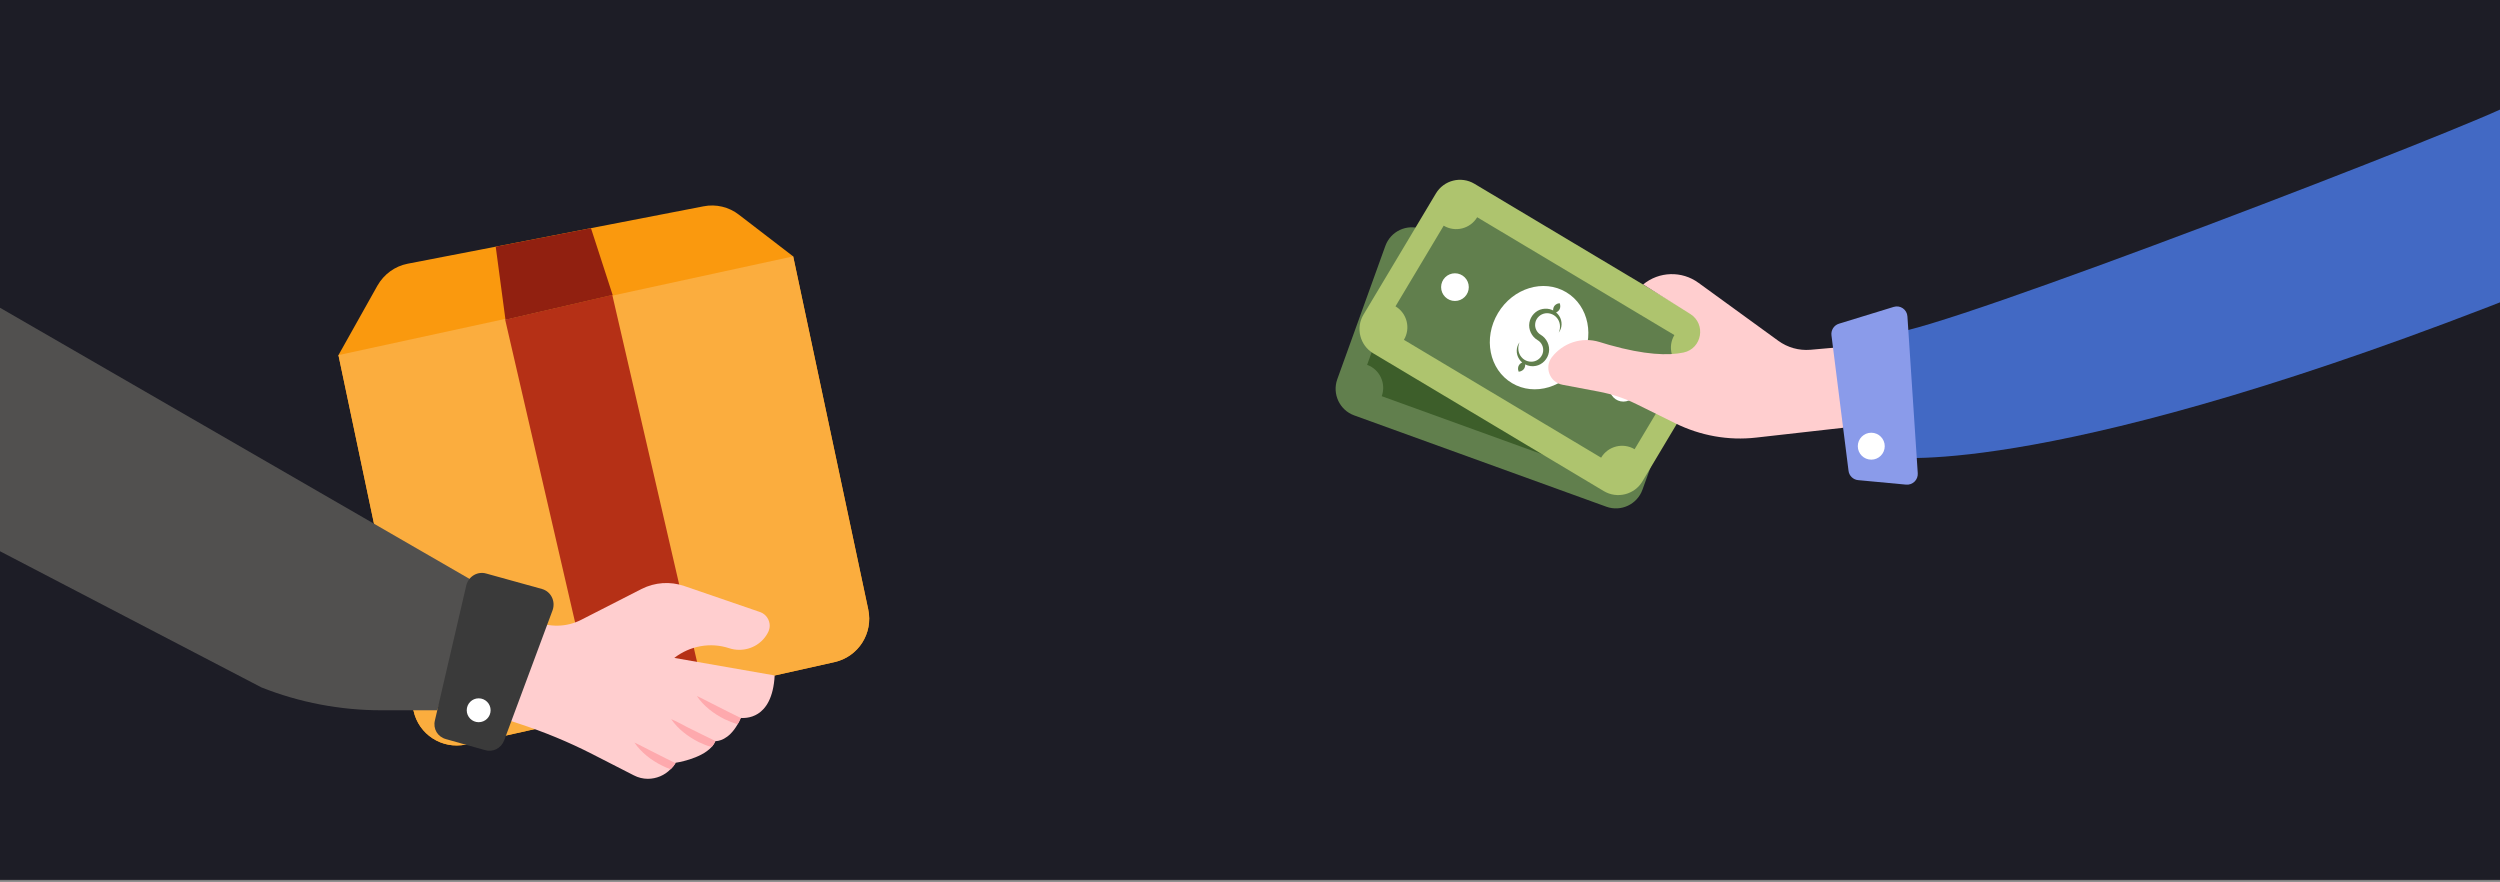 <svg width="292" height="103" viewBox="0 0 292 103" fill="none" xmlns="http://www.w3.org/2000/svg">
<rect x="0" y="0" width="292" height="103" fill="#808080" stroke="none"/>
<g clip-path="url(#clip0_1677_8144)">
<rect width="292" height="102.768" fill="#1D1D26"/>
<path d="M97.476 77.329L54.482 86.947C54.462 86.947 54.424 86.967 54.404 86.967C51.623 87.546 48.9 85.789 48.301 83.007C48.282 82.988 48.282 82.988 48.282 82.969L39.532 41.48L44.091 33.349C44.844 32.036 46.118 31.089 47.625 30.8L57.901 28.811L69.026 26.647L82.179 24.097C83.627 23.808 85.153 24.174 86.312 25.083L92.647 29.95L101.416 71.187C101.996 73.968 100.257 76.711 97.476 77.329Z" fill="#FA990E"/>
<path d="M97.47 77.335L54.473 86.942C54.456 86.942 54.421 86.959 54.403 86.959C51.62 87.537 48.89 85.787 48.296 83.005C48.278 82.987 48.278 82.987 48.278 82.97L39.528 41.478L92.64 29.945L101.407 71.193C102.002 73.975 100.252 76.705 97.47 77.335Z" fill="#FBAD3E"/>
<path d="M59.004 37.34L71.516 34.449L82.195 80.678L69.683 83.568L59.004 37.34Z" fill="#B53016"/>
<path d="M56.109 68.347L-2.5 34.501C-4.169 33.553 -6.267 34.597 -6.519 36.5L-9.306 57.546C-9.469 58.777 -8.773 59.961 -7.618 60.418L30.544 80.293C34.998 82.055 39.745 82.96 44.535 82.96H51.068L56.109 68.347Z" fill="#51504F"/>
<path d="M197.448 41.639L191.838 57.2C191.222 58.91 189.331 59.802 187.63 59.186L158.166 48.516C156.465 47.9 155.58 46.002 156.196 44.292L161.806 28.731C162.428 27.004 164.313 26.129 166.014 26.745L195.478 37.415C197.179 38.031 198.07 39.912 197.448 41.639Z" fill="#617F4D"/>
<path d="M193.966 43.316L190.231 53.677C188.753 53.142 187.117 53.915 186.582 55.4L161.387 46.276C161.922 44.791 161.157 43.148 159.68 42.613L163.415 32.252C164.892 32.787 166.528 32.015 167.064 30.529L192.258 39.653C191.722 41.139 192.488 42.781 193.966 43.316Z" fill="#3D5E2A"/>
<path d="M168.017 39.209C168.194 38.331 167.628 37.476 166.753 37.301C165.879 37.125 165.027 37.694 164.85 38.573C164.673 39.451 165.239 40.306 166.114 40.481C166.988 40.657 167.84 40.088 168.017 39.209Z" fill="#255299"/>
<path d="M189.528 47.009C189.704 46.131 189.139 45.276 188.264 45.1C187.389 44.925 186.537 45.494 186.361 46.373C186.184 47.251 186.75 48.105 187.625 48.281C188.499 48.457 189.351 47.888 189.528 47.009Z" fill="#255299"/>
<path d="M182.087 44.813C183.228 41.581 181.793 38.128 178.882 37.1C175.971 36.072 172.686 37.859 171.545 41.091C170.404 44.322 171.838 47.776 174.749 48.804C177.66 49.832 180.945 48.045 182.087 44.813Z" fill="#8A9BEA"/>
<path d="M178.266 44.444C178.254 43.641 177.696 42.891 176.945 42.624C176.453 42.459 176.089 41.98 176.062 41.456C176.015 40.932 176.318 40.393 176.802 40.138C177.282 39.878 177.934 39.921 178.394 40.293C178.866 40.65 179.11 41.321 178.956 41.969C179.267 41.376 179.147 40.553 178.635 40.029C178.51 39.901 178.365 39.793 178.207 39.705C178.255 39.673 178.298 39.639 178.336 39.604C178.423 39.517 178.484 39.421 178.523 39.316C178.561 39.212 178.576 39.098 178.564 38.975C178.547 38.851 178.514 38.72 178.409 38.563C178.229 38.617 178.12 38.696 178.028 38.781C177.94 38.868 177.879 38.965 177.842 39.07C177.805 39.175 177.79 39.288 177.802 39.411C177.808 39.456 177.818 39.503 177.831 39.551C177.78 39.536 177.73 39.518 177.678 39.507C177.31 39.43 176.917 39.476 176.564 39.624C175.844 39.912 175.352 40.69 175.377 41.489C175.391 42.291 175.947 43.042 176.699 43.308C177.192 43.473 177.555 43.952 177.583 44.476C177.63 44.999 177.327 45.54 176.843 45.795C176.362 46.055 175.71 46.012 175.249 45.639C174.778 45.282 174.534 44.611 174.688 43.964C174.378 44.556 174.498 45.378 175.01 45.902C175.133 46.032 175.277 46.141 175.435 46.227C175.388 46.259 175.345 46.292 175.308 46.328C175.22 46.414 175.159 46.511 175.122 46.616C175.084 46.721 175.07 46.834 175.082 46.957C175.098 47.082 175.131 47.212 175.235 47.368C175.415 47.315 175.523 47.236 175.615 47.15C175.703 47.063 175.764 46.967 175.802 46.862C175.841 46.758 175.855 46.644 175.843 46.521C175.837 46.475 175.827 46.428 175.814 46.38C176.222 46.498 176.675 46.487 177.08 46.307C177.8 46.019 178.292 45.242 178.266 44.444Z" fill="white"/>
<path d="M167.637 39.403C167.814 38.524 167.248 37.67 166.373 37.494C165.499 37.318 164.647 37.888 164.47 38.766C164.294 39.644 164.859 40.499 165.734 40.675C166.608 40.851 167.461 40.281 167.637 39.403Z" fill="#8A9BEA"/>
<path d="M189.151 47.203C189.327 46.324 188.762 45.47 187.887 45.294C187.012 45.118 186.16 45.688 185.984 46.566C185.807 47.444 186.373 48.299 187.248 48.475C188.122 48.65 188.974 48.081 189.151 47.203Z" fill="#8A9BEA"/>
<path d="M200.292 42.075L191.835 56.225C190.906 57.78 188.879 58.29 187.325 57.361L160.389 41.264C158.835 40.335 158.324 38.308 159.253 36.754L167.709 22.603C168.647 21.033 170.665 20.538 172.22 21.468L199.155 37.564C200.71 38.493 201.23 40.505 200.292 42.075Z" fill="#AEC46E"/>
<path d="M196.552 43.049L190.922 52.47C189.571 51.663 187.817 52.105 187.01 53.456L163.978 39.692C164.785 38.341 164.344 36.587 162.993 35.78L168.623 26.359C169.974 27.166 171.727 26.724 172.535 25.373L195.567 39.137C194.759 40.488 195.201 42.241 196.552 43.049Z" fill="#617F4D"/>
<path d="M190.017 46.792C190.91 46.792 191.634 46.069 191.634 45.176C191.634 44.282 190.91 43.559 190.017 43.559C189.124 43.559 188.4 44.282 188.4 45.176C188.4 46.069 189.124 46.792 190.017 46.792Z" fill="#255299"/>
<path d="M184.567 42.309C186.319 39.378 185.59 35.717 182.938 34.132C180.286 32.546 176.716 33.636 174.964 36.567C173.211 39.497 173.941 43.158 176.593 44.744C179.245 46.33 182.815 45.239 184.567 42.309Z" fill="white"/>
<path d="M180.912 41.137C181.052 40.349 180.646 39.509 179.959 39.103C179.506 38.847 179.239 38.309 179.312 37.791C179.364 37.27 179.764 36.8 180.288 36.643C180.809 36.481 181.441 36.648 181.823 37.101C182.219 37.54 182.332 38.243 182.059 38.848C182.476 38.328 182.513 37.5 182.109 36.889C182.011 36.739 181.889 36.605 181.751 36.489C181.804 36.467 181.852 36.443 181.896 36.415C181.999 36.347 182.077 36.265 182.134 36.169C182.192 36.074 182.228 35.966 182.239 35.843C182.247 35.719 182.239 35.584 182.165 35.411C181.978 35.429 181.856 35.485 181.75 35.551C181.647 35.619 181.569 35.702 181.512 35.797C181.456 35.893 181.42 36.001 181.408 36.124C181.406 36.169 181.407 36.217 181.41 36.267C181.363 36.242 181.317 36.215 181.268 36.194C180.921 36.048 180.527 36.018 180.151 36.094C179.389 36.239 178.758 36.906 178.632 37.691C178.494 38.48 178.899 39.32 179.587 39.726C180.04 39.981 180.306 40.52 180.235 41.038C180.182 41.559 179.782 42.03 179.258 42.187C178.737 42.349 178.104 42.182 177.722 41.729C177.326 41.289 177.213 40.585 177.487 39.981C177.07 40.502 177.033 41.329 177.437 41.94C177.533 42.09 177.654 42.224 177.793 42.34C177.74 42.361 177.693 42.386 177.649 42.413C177.546 42.481 177.468 42.564 177.411 42.66C177.355 42.755 177.319 42.863 177.308 42.986C177.3 43.111 177.308 43.245 177.381 43.418C177.567 43.4 177.689 43.343 177.795 43.277C177.898 43.209 177.976 43.127 178.034 43.031C178.091 42.936 178.127 42.828 178.138 42.706C178.141 42.66 178.14 42.611 178.136 42.561C178.515 42.756 178.963 42.832 179.394 42.734C180.156 42.589 180.787 41.923 180.912 41.137Z" fill="#617F4D"/>
<path d="M169.938 35.154C170.831 35.154 171.555 34.43 171.555 33.537C171.555 32.644 170.831 31.92 169.938 31.92C169.045 31.92 168.321 32.644 168.321 33.537C168.321 34.43 169.045 35.154 169.938 35.154Z" fill="white"/>
<path d="M189.608 46.906C190.501 46.906 191.225 46.182 191.225 45.289C191.225 44.396 190.501 43.672 189.608 43.672C188.715 43.672 187.991 44.396 187.991 45.289C187.991 46.182 188.715 46.906 189.608 46.906Z" fill="white"/>
<path d="M296.607 32.645C296.663 33.18 296.312 33.679 295.795 33.827C240 56 221.099 53.404 221.099 53.404V38.86C226.218 38.86 290.048 14.22 293.319 12.15C294.021 11.707 294.945 12.169 295 13L296.607 32.645Z" fill="#4269C4"/>
<path d="M216.035 40.448L215.277 49.965L205.113 51.111C201.879 51.481 198.609 50.889 195.689 49.448L191.198 47.23C189.79 46.535 188.293 46.034 186.75 45.743L182.494 44.939C181.012 44.659 180.339 42.903 181.264 41.712C182.523 40.093 184.698 39.286 186.837 39.949L187.946 40.282C192.12 41.46 194.846 41.551 196.626 41.178C198.798 40.722 199.301 37.848 197.419 36.669L191.919 33.222C193.785 31.689 196.447 31.615 198.387 33.037L207.7 39.801C208.791 40.596 210.121 40.965 211.452 40.855L216.035 40.448Z" fill="#FFCECF"/>
<path d="M223.994 55.274C224.046 56.044 223.398 56.674 222.629 56.604L217.029 56.08C216.451 56.027 215.979 55.572 215.909 54.995L213.914 39.157C213.844 38.562 214.211 37.984 214.789 37.809L221.176 35.849C221.946 35.605 222.733 36.147 222.786 36.952L223.994 55.274Z" fill="#8A9BEA"/>
<path d="M218.564 53.688C219.433 53.688 220.138 52.984 220.138 52.115C220.138 51.246 219.433 50.542 218.564 50.542C217.696 50.542 216.991 51.246 216.991 52.115C216.991 52.984 217.696 53.688 218.564 53.688Z" fill="white"/>
<path d="M90.483 78.893C90.194 84.186 86.891 83.858 86.543 83.858H86.524C86.408 84.128 86.292 84.379 86.157 84.592C85.095 86.465 83.839 86.562 83.588 86.562C83.569 86.562 83.549 86.562 83.549 86.562C83.453 86.813 83.298 87.045 83.105 87.257C81.83 88.667 78.914 89.092 78.914 89.092C78.914 89.111 78.894 89.111 78.894 89.131C78.74 89.401 78.547 89.632 78.335 89.845C78.315 89.845 78.315 89.845 78.315 89.845C77.639 90.559 76.654 90.965 75.669 90.965C75.109 90.965 74.549 90.83 74.028 90.559L69.16 88.068C66.398 86.658 63.539 85.48 60.584 84.514L55.91 82.969L59.271 71.149L62.439 72.539C64.196 73.292 66.186 73.273 67.904 72.384L74.935 68.792C76.499 68.001 78.276 67.885 79.918 68.445L88.803 71.496C89.498 71.748 89.904 72.424 89.904 73.08C89.904 73.292 89.846 73.563 89.749 73.775C89.112 75.108 87.779 75.9 86.35 75.9C85.945 75.9 85.558 75.841 85.152 75.707C82.97 74.992 80.594 75.436 78.779 76.827V76.847L90.483 78.893Z" fill="#FFCECF"/>
<path d="M64.553 71.245L58.884 86.487C58.516 87.415 57.571 87.888 56.626 87.607L52.093 86.33C51.113 86.068 50.554 85.123 50.798 84.142L54.474 68.323C54.754 67.308 55.786 66.695 56.801 66.992L63.311 68.795C64.343 69.093 64.903 70.195 64.553 71.245Z" fill="#3A3A3A"/>
<path d="M55.909 84.354C56.68 84.354 57.304 83.73 57.304 82.959C57.304 82.189 56.68 81.564 55.909 81.564C55.139 81.564 54.515 82.189 54.515 82.959C54.515 83.73 55.139 84.354 55.909 84.354Z" fill="white"/>
<path d="M86.523 83.859C86.408 84.129 86.292 84.381 86.156 84.593C85.635 84.438 85.113 84.226 84.612 83.994C83.356 83.356 82.177 82.468 81.386 81.29C82.043 81.58 82.622 81.928 83.24 82.217L85.036 83.125L86.523 83.859Z" fill="#FEA9AD"/>
<path d="M83.587 86.562C83.568 86.562 83.549 86.562 83.549 86.562C83.452 86.813 83.298 87.045 83.104 87.257C82.583 87.103 82.1 86.91 81.618 86.678C80.362 86.041 79.203 85.171 78.392 83.993C79.049 84.264 79.647 84.611 80.246 84.92L82.042 85.809L83.587 86.562Z" fill="#FEA9AD"/>
<path d="M78.894 89.132C78.739 89.403 78.546 89.633 78.334 89.846C78.314 89.846 78.314 89.846 78.314 89.846C77.986 89.731 77.638 89.576 77.329 89.421C76.074 88.803 74.915 87.914 74.103 86.736C74.76 87.026 75.359 87.374 75.958 87.663L77.754 88.572L78.894 89.132Z" fill="#FEA9AD"/>
<path d="M71.555 34.451L59.039 37.348L57.899 28.811L69.025 26.648L71.555 34.451Z" fill="#912010"/>
</g>
<defs>
<clipPath id="clip0_1677_8144">
<rect width="292" height="102.768" fill="white"/>
</clipPath>
</defs>
</svg>
